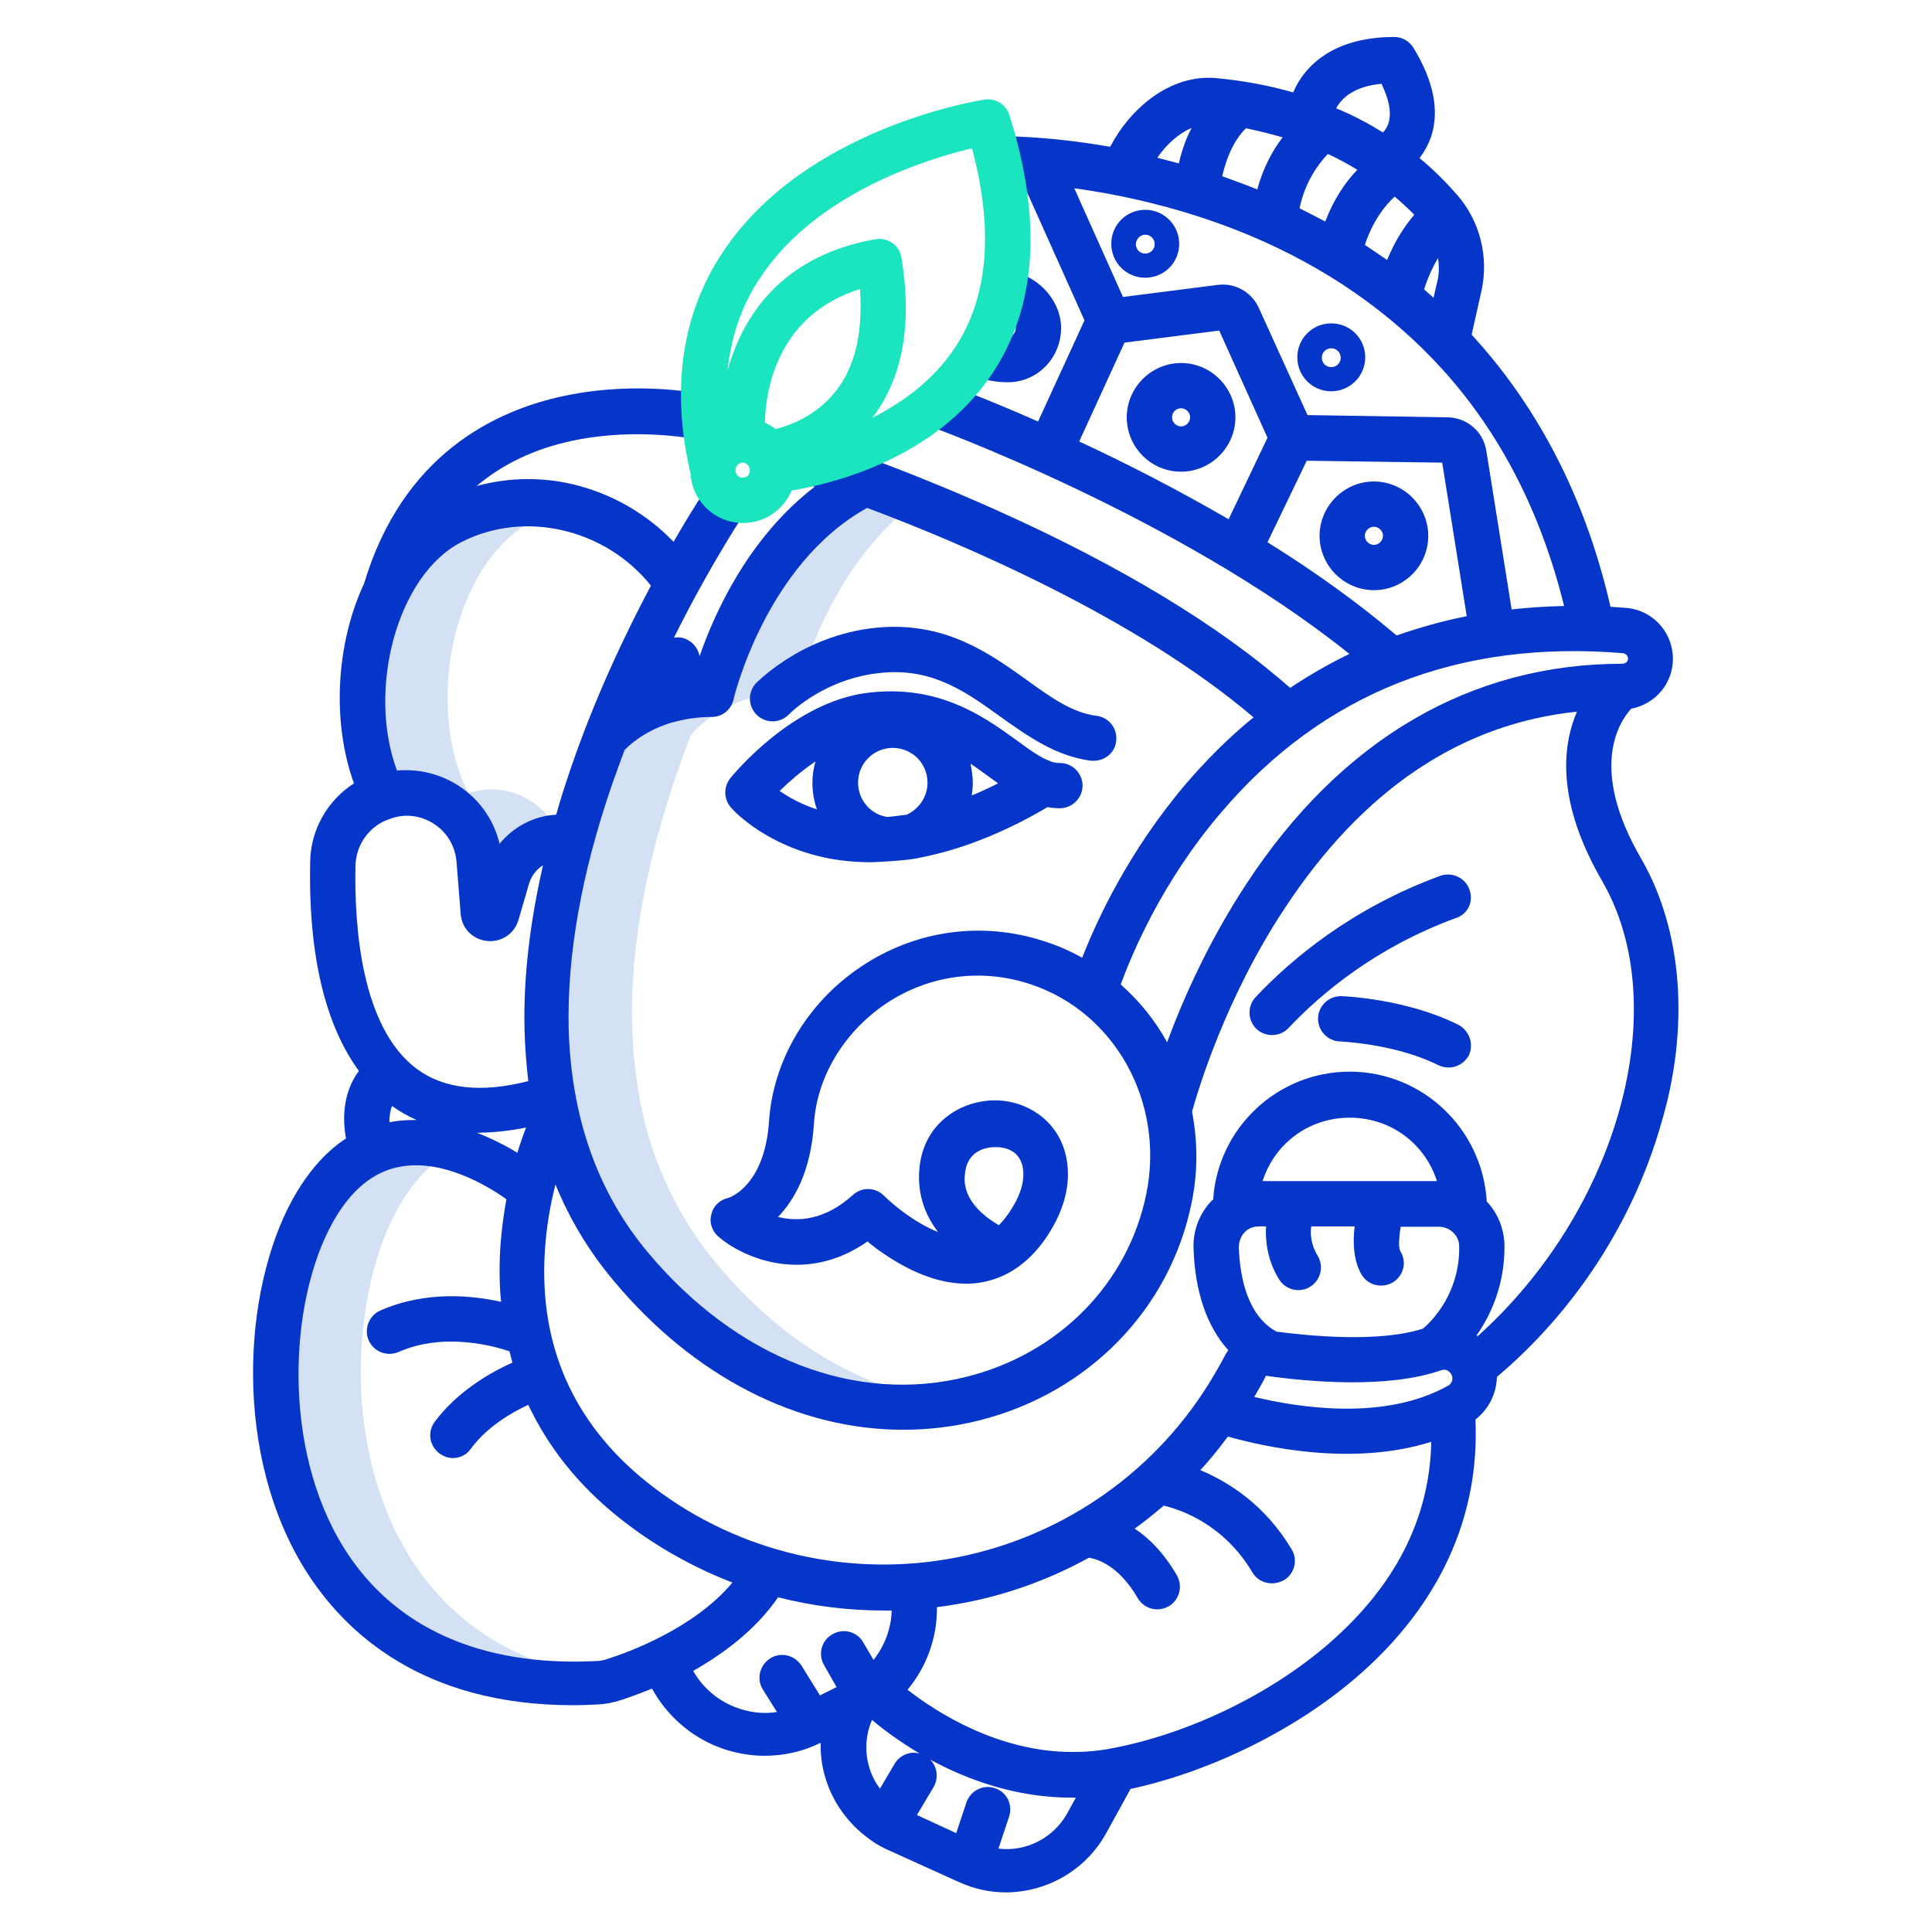 <svg id="Layer_1" enable-background="new 0 0 512 512" height="512" viewBox="0 0 512 512" width="512" xmlns="http://www.w3.org/2000/svg"><g><g fill="#d4e1f4"><path d="m189.9 334.9c-9.8-11.8-16.6-25.8-19.8-40.8-.3-1.4-.6-2.9-.8-4.3-4-22.5-1-46.3 5-68.4 2.5-9 5.4-17.9 8.8-26.6.3-.4 5.6-6.9 16.2-10 3.9-1.2 8-1.7 12.1-1.7 0 0 7.4-32.3 31.5-50.2-5.5-2.2-10.5-4.2-14.7-5.7-31.5 15.6-40.8 56-40.8 56-4.1 0-8.2.6-12.1 1.7-10.6 3.2-15.9 9.6-16.2 10-3.4 8.7-6.3 17.6-8.8 26.6-6 22.2-9 46-5 68.4.2 1.5.5 2.9.8 4.3 3.1 15 9.9 29 19.8 40.8 25.6 30.6 57 40.5 83.9 36.3-20.4-3.2-41.6-14.5-59.9-36.4z"/><path d="m84.8 412.8c9.5 15.1 24.6 26.9 47 31.1 9 1.6 18.1 2.1 27.2 1.4 0 0 .7-.2 1.9-.6-1.8-.2-3.5-.5-5.2-.8-22.4-4.2-37.5-16-47-31.1-8.3-13.2-12.2-28.9-13-44.2-.8-18.4 3-36.1 9.6-48.1 4.7-8.5 10.2-13.5 16-16.1-7.3-2.6-15.9-3.7-24 0-5.8 2.6-11.3 7.6-16 16.1-6.6 12-10.4 29.8-9.6 48.1.8 15.3 4.8 31 13.1 44.2z"/><path d="m106.2 209.2c10.1 0 18.6 7.8 19.3 17.9l1.1 13.8c.2 1 1.1 1.6 2.1 1.5.7-.1 1.2-.6 1.4-1.3l2.8-9.6c1.9-6.6 8.2-11 15.1-10.5-3.9-9.3-14.3-14-23.9-10.8-7.7-15.4-7.1-37 .5-53.3 3.9-8.5 9.8-15.5 17.4-19.4 2.7-1.4 5.6-2.5 8.6-3.3-10.9-3-22.5-1.8-32.6 3.3-7.6 3.9-13.4 10.9-17.4 19.4-7.6 16.3-8.2 37.9-.5 53.3 2-.6 4.1-1 6.1-1z"/></g><g id="XMLID_1_" fill="#0635c9"><path id="XMLID_134_" d="m434.9 227.5c-14-24.1-5.7-36.3-2.6-39.7 3.7-.7 7-2.9 9-6.1 2.5-4 2.7-9 .6-13.2s-6.2-7-10.9-7.4c-1.4-.1-2.8-.2-4.2-.3-7.2-31.4-20.9-54.8-36.8-72.1l2.6-11.6c2-9-.4-18.5-6.4-25.4-2.7-3.1-6-6.5-10-9.8 1.2-1.6 2.3-3.5 3.1-5.8 2.2-6.8.6-14.7-4.7-23.4-1.1-1.8-3-2.9-5.1-2.9-16.1 0-23.8 7.6-26.8 14.7-6.2-1.8-13-3.1-20.4-3.8-12.1-1.1-22.7 7.9-28.1 18.2-17.1-3-29-2.8-29.8-2.8l.1 6v.5l.1 5.5c.1 0 2.4 0 6.4.2l16.4 36.6-12.3 26.8c-14.5-6.4-24.5-10-25.6-10.4l-2.1 5.8-.1.3-1.9 5.2c.7.2 66.6 24.1 112.2 60.7-5.6 2.7-10.9 5.8-15.7 9-18.6-16.4-44.8-32.3-77.8-47.1-26.1-11.7-46.4-18.3-47.2-18.5l-1.8 5.7-.2.5-1.7 5.2c.1 0 1 .3 2.7.9-17.6 13.5-26.6 33.6-30.5 44.9-.4-2.2-2-4.1-4.3-4.8-.8-.2-1.7-.3-2.5-.1 10.2-20.5 19.4-34 19.5-34.2l-9.9-6.8c-.4.5-4.3 6.2-9.7 15.6-6.8-7.1-15.4-12.2-24.9-14.8-9.1-2.5-18.5-2.4-27.3 0 6.9-5.8 15.4-9.9 25.4-12 17.4-3.7 33.1-.3 33.3-.3l1.3-5.9-1.3 5.9 1.2-5.4.1-.5.1-.5 1.2-5.4c-.7-.2-18.1-4-38 .2-18.6 3.9-42.9 15.7-53.1 49.7-7.6 16.3-8.5 37-2.7 53-7 4.5-11.5 12.3-11.6 20.8-.6 28.6 5.6 45.4 12.9 55.4-4.2 5.7-4.4 12.6-3.4 17.9-5.5 3.6-10.2 9-14.2 16.2-13.3 24.3-15.7 67.7 3.5 98.3 10.4 16.5 31 35.7 70.9 35.7 2.1 0 4.3-.1 6.5-.2 2.1-.1 4.2-.5 6.3-1.2s4.9-1.7 8.1-3c3.8 7 10.1 12.6 17.6 15.5 3.9 1.5 8.1 2.3 12.2 2.3 5.1 0 10.1-1.1 14.8-3.4h.1c-.1 3.4.4 6.8 1.5 10.1 2.2 6.6 6.6 12.2 12.3 16 0 0 .1 0 .1.1 1.2.8 2.5 1.5 3.8 2.1l19 8.6c4 1.8 8.2 2.7 12.3 2.7 10.7 0 21.1-5.7 26.6-15.6l6.5-11.8c21.5-4.7 43.8-15.7 60.1-29.8 21.7-18.8 32.5-42.3 31.3-68.1 3.5-2.7 5.6-6.9 5.7-11.3 20.7-17.5 36-41.1 43.4-66.7 7.8-25.8 5.8-51.7-5.2-70.7zm-331 65.6c2.1 1.5 4.2 2.7 6.5 3.7-2.2 0-4.4.1-6.6.5-.2 0-.4.1-.6.1 0-1.3.1-2.8.7-4.3zm18.3-149.4c16.9-8.7 38.3-3.5 50.3 11.5-6.9 13-14.9 29.8-21.3 48.6-1.4 4.1-2.7 8.1-3.8 12.1-5.9.3-11.3 3.2-15 7.7-1.5-6.2-5.2-11.6-10.6-15.2-5-3.3-10.8-4.7-16.6-4.2-8-21.5.1-51.8 17-60.5zm210 46.4c-7 5.7-12.9 11.8-17.9 17.6-15.2 17.9-23.6 36.1-27.5 46.1-3.1-1.7-6.4-3.2-9.9-4.3-16.6-5.5-34.4-3-48.9 6.8-14.1 9.5-23.1 24.7-24.2 40.8-1.1 16.7-9.9 20.1-10.9 20.4-2.2.5-3.9 2.1-4.4 4.4-.6 2.2.3 4.6 2.1 6 6.8 5.7 23 12.5 39.3 1.1 1.5 1.3 3.4 2.7 5.6 4.1 8 5.2 15.7 7.6 22.7 7 7.5-.7 14-4.8 18.9-11.9 4.1-6 6.1-12 5.9-17.8-.4-12.1-9.8-18.6-19-18.8-9.5-.1-19.6 6.2-20.4 18.7-.3 4.7.6 10.5 5 16.2-6.3-2.5-12-7.3-14.3-9.6s-5.9-2.4-8.3-.2c-7.5 6.8-14.7 7.1-19.8 5.8 4.4-4.6 8.7-12.2 9.5-24.7.8-12.4 7.9-24.2 18.9-31.7 11.4-7.7 25.4-9.6 38.4-5.3 22.5 7.4 35.7 31.3 30.8 55.5-4.8 23.7-23 42.3-47.4 48.5-29.5 7.5-61.2-4.8-84.7-32.9-13.4-16-20.4-36-21-59.6-.4-19.3 3.4-40.9 11.5-64.4 1.1-3.1 2.2-6.1 3.3-9.1 1.4-1.5 5.6-5.3 12.8-7.4h.1c2.9-.8 6.3-1.4 10.2-1.4 2.8 0 5.2-1.9 5.8-4.7.1-.4 8.5-35.8 35.4-50.7 24.9 9.3 71.4 29.1 102.4 55.5zm7.7-153.7c-2.6 3.4-5.2 8.1-6.7 13.8-3.2-1.3-6.3-2.4-9.3-3.5 1.7-7.4 4.6-11.1 6.3-12.7 3.4.7 6.6 1.5 9.7 2.4zm26.2-14.2c2 4.1 2.7 7.6 1.9 10.3-.3 1.1-.9 2-1.5 2.6-3.7-2.3-7.8-4.5-12.4-6.4 1.4-2.6 4.6-5.8 12-6.5zm14.8 52.4-1 4.3c-.8-.7-1.7-1.5-2.5-2.2 1.1-3.4 2.4-6.2 3.7-8.3.3 2.1.3 4.2-.2 6.2zm-29.7-15.9c-2.3-1.2-4.6-2.4-6.8-3.5 1.4-6.9 5-11.8 7.5-14.4 2.8 1.3 5.4 2.7 7.8 4.2-3.1 3.2-6.2 7.7-8.5 13.7zm10.5 6.2c2.2-6.6 5.5-10.6 7.9-12.8 1.9 1.6 3.6 3.2 5.2 4.8-2.3 2.7-5 6.6-7.2 12-2-1.4-4-2.7-5.9-4zm-49.3-21.6c-1.9-.5-3.8-1-5.7-1.5 2.4-3.5 5.6-6.4 9.1-7.9-1.4 2.6-2.5 5.6-3.4 9.4zm18.8 19.1c20.2 8.5 37.2 20.3 50.8 35.2 15.5 17 26.4 38.2 32.5 63-4.8.1-9.4.4-13.9.9l-6.7-42c-.8-5.1-5.1-8.8-10.2-8.9l-37.2-.6-12.9-28.4c-1.9-4.2-6.3-6.7-10.9-6.1l-25.1 3.2-12.9-28.8c12.4 1.7 29 5.2 46.5 12.5zm-33.2 28.4 25.1-3.2 12.8 28.4-10.3 21.6c-14-8.1-27.7-15.1-39.6-20.6zm48.3 31.3 35.9.5 6.5 40.7c-6.6 1.3-12.8 3.1-18.6 5.1-10.6-9-22.3-17.3-34.2-24.7zm83.8 51c.7.1 1 .5 1.2.8.1.3.3.8-.1 1.4-.3.4-.7.6-1.3.6-39.9 0-74.4 19.8-99.7 58.5-10.1 15.4-16.8 30.7-20.9 41.8-3.2-5.8-7.4-11-12.3-15.3 2.9-7.9 10.9-27.3 26.8-45.8 26.9-31.5 62.7-45.6 106.3-42zm-193 294.3-3.9 6.6c-1.2-1.6-2.1-3.3-2.7-5.2-1.4-4.3-1.2-8.9.6-13 2.8 2.4 7.1 5.6 12.6 8.9-2.5-.7-5.2.4-6.6 2.7zm18.6-156.1c.4-5.6 4.5-7.3 8.1-7.3h.2c1.6 0 7 .4 7.2 6.9.1 3.2-1.2 6.7-3.8 10.5-.9 1.3-1.8 2.4-2.7 3.3-9.5-5.6-9.2-11.4-9-13.4zm-116.3-12.5c-.7 1.9-1.5 4.1-2.3 6.7-2.9-1.8-6.6-3.7-10.7-5.3h.6c4-.1 8.1-.5 12.4-1.4zm195.2 14.2c3.2-10 12.3-16.8 23.1-16.8s19.9 6.8 23.1 16.8zm-4.8 13.6c1-1.1 2.4-1.6 3.9-1.6h1.8c-.2 4 .4 9.1 3.5 14.1 1.1 1.8 3.1 2.8 5.1 2.8 1.1 0 2.2-.3 3.1-.9 2.8-1.7 3.7-5.4 2-8.2-1.8-2.9-2-5.8-1.7-7.8h11.5c-.5 4-.4 9.1 1.9 12.9 1.1 1.8 3.1 2.8 5.1 2.8 1.1 0 2.2-.3 3.2-.9 2.8-1.8 3.7-5.4 1.9-8.2-.5-.9-.4-3.5.1-6.5h10.1c2.9 0 5.4 2.3 5.4 5.2.2 12.4-7.3 19.9-9.6 21.8-11.8 3.8-30.3 1.9-38.8.8-7.7-4.2-9.7-14.3-10-22.3 0-1.5.5-2.9 1.5-4zm2.6 43.6c1.1-1.9 2.2-3.8 3.1-5.6 11.3 1.6 32.3 3.5 46.5-1.5.7-.2 1.2-.1 1.6.1.3.2.9.6 1.2 1.4.3 1-.1 2.1-1 2.6-16.9 9.5-39.8 5.8-51.4 3zm-217.3-151.8c3.5 2.3 5.6 6 5.9 10.2l1.1 13.8c0 .2 0 .4.1.6.6 3.6 3.6 6.2 7.3 6.4 3.6.2 6.9-2.1 7.9-5.6l2.8-9.6c.6-2.1 2-3.8 3.7-4.9-3.5 15.3-5.2 29.8-4.9 43.3.1 4.8.5 9.4 1 13.9-12.4 3.2-22.3 2.1-29.5-3.2-15-11.1-16.6-38.5-16.3-53.8.1-5.7 3.8-10.8 9.2-12.5 4-1.5 8.2-.9 11.7 1.4zm-9.1 90.8c11.2-2.1 23 4.9 28.2 8.6-.7 3.9-1.3 8.2-1.6 12.6-.3 5-.3 9.9.2 14.6-7.6-1.7-19.9-3-32 2.3-3 1.3-4.4 4.9-3.1 7.9s4.9 4.4 7.9 3.1c12.5-5.5 26.1-1.3 29.4-.2.3 1 .5 2 .8 3-5.6 2.5-14.5 7.5-20.6 15.7-2 2.7-1.4 6.4 1.3 8.4 1.1.8 2.3 1.2 3.5 1.2 1.8 0 3.7-.8 4.8-2.5 4.3-5.8 10.8-9.6 15.2-11.6 5.3 11.2 13.2 21.2 23.8 29.7 9.2 7.4 19.5 13.2 30.3 17.4-10 12-27.3 18.4-33 20.2-1.1.4-2.2.6-3.2.6-30.4 1.5-53.5-8.8-66.7-29.9-16.6-26.5-14.6-65.4-3.1-86.2 4.7-8.5 10.7-13.6 17.9-14.9zm100.2 114.1c9.1 2.3 18.4 3.5 27.9 3.5h2.2c-.1 4.8-1.9 9.4-4.8 13.1l-2.7-4.6c-1.6-2.9-5.3-3.9-8.2-2.2-2.9 1.6-3.9 5.3-2.2 8.2l3.3 5.8-4.4 2.2-4.9-7.9c-1.8-2.8-5.5-3.7-8.3-1.9s-3.7 5.5-1.9 8.3l3.7 5.9c-3.7.6-7.5.1-11.1-1.3-4.8-1.9-8.6-5.2-11.1-9.6 8.1-4.6 16.6-10.9 22.5-19.5zm57.5 50.6c-3.1-1.1-6.5.6-7.6 3.8l-2.7 8.1-10.4-4.8 4.4-7.4c1.4-2.4 1-5.4-.9-7.3 9.7 5.3 22.7 10.1 37.5 10.1h1.1l-2.3 4.2c-3.7 6.6-11 10.2-18.2 9.3l2.8-8.4c1.1-3.2-.6-6.6-3.7-7.6zm31.1-10.6c-3.6.7-7.1 1-10.5 1-19.9 0-36.2-10.6-43.8-16.5 5.1-6.1 7.9-13.9 7.8-21.9 1.6-.2 3.2-.4 4.8-.7 12.6-2.1 24.6-6.4 35.5-12.4 2.3.4 7.9 2.1 12.9 10.7 1.1 1.9 3.1 3 5.2 3 1 0 2.1-.3 3-.8 2.9-1.7 3.8-5.3 2.2-8.2-3.5-6-7.4-9.9-11.2-12.4 2.7-1.9 5.2-4 7.7-6.1 4.9 1.2 16 5.1 23.5 17.7 1.1 1.9 3.1 2.9 5.2 2.9 1 0 2.1-.3 3.1-.8 2.9-1.7 3.8-5.4 2.1-8.2-7.1-11.9-16.8-17.9-24.2-21 2.6-2.8 5-5.8 7.3-8.9 9.6 2.7 32.9 8 53.9 1.4-.4 20.3-9.6 38.3-27.3 53.6-15.4 13.3-36.8 23.7-57.2 27.6zm96.8-109.2c-.1-.1-.2-.1-.3-.2 3.8-5.4 7.5-13.4 7.4-23.9-.1-4.5-1.8-8.5-4.7-11.6-1.1-19.1-16.9-34.4-36.3-34.4-19.2 0-35 15-36.2 33.9-.1.1-.2.2-.3.2-3.3 3.4-5.1 8-4.9 12.8.4 11.6 3.6 20.7 9.2 26.9-.2.4-.5.7-.7 1.1-1.3 2.5-2.8 5.1-4.4 7.7-15.3 24.7-40.6 41.7-69.4 46.6-28.4 4.8-57.5-2.7-79.8-20.6-19.3-15.6-28.4-36.1-26.8-61.1.4-6.5 1.5-12.5 2.8-17.6 3.8 9.3 9 17.9 15.5 25.6 21.3 25.5 48.9 39.4 76.6 39.4 6.8 0 13.6-.8 20.3-2.5 28.9-7.3 50.5-29.5 56.2-57.7 1.7-8.2 1.6-16.3.1-24.1 1.6-5.7 8.8-30 24.5-53.8 20.7-31.5 46.7-49 77.5-52.2-3.9 9.1-5.5 23.9 6.7 44.9 19.3 33.4 4.1 87.3-33 120.6z"/><path id="XMLID_159_" d="m389.4 235.7c-1.1-3.1-4.6-4.7-7.7-3.6-23.5 8.6-39.6 22.2-48.9 32.1-2.3 2.4-2.2 6.2.2 8.5 1.2 1.1 2.6 1.6 4.1 1.6 1.6 0 3.2-.6 4.4-1.9 8.5-9 23-21.3 44.3-29.1 3.2-1 4.8-4.4 3.6-7.6z"/><path id="XMLID_160_" d="m386.5 271.6c-13.7-6.9-30.3-7.6-31-7.6-3.3-.1-6.1 2.5-6.2 5.8s2.5 6.1 5.8 6.2c.1 0 14.8.6 26.1 6.3.9.4 1.8.6 2.7.6 2.2 0 4.3-1.2 5.4-3.3 1.3-2.9.1-6.5-2.8-8z"/><path id="XMLID_161_" d="m200.4 181c-2.3 2.4-2.2 6.2.2 8.5s6.2 2.2 8.5-.2c.1-.1 9.8-10.1 25.8-11.1 12.8-.8 21.3 5.3 30.3 11.8 7.2 5.1 14.6 10.4 23.9 11.6h.8c3 0 5.6-2.2 5.9-5.2.4-3.3-1.9-6.3-5.2-6.7-6.4-.8-12-4.8-18.5-9.5-9.8-7-21-15-38-14-20.5 1.3-33.1 14.3-33.7 14.8z"/><path id="XMLID_164_" d="m280.7 202.2c-.6 0-1.3-.1-1.9-.3-.2-.1-.4-.1-.5-.2-2.6-.9-5.6-3.1-9-5.6-8.7-6.3-20.6-14.8-39.4-12.5-20 2.5-35.7 21.8-36.4 22.7-1.8 2.3-1.7 5.5.2 7.7.3.4 7.9 8.9 22.5 12.7 4.9 1.3 9.8 1.8 14.7 1.8 1.2 0 10.6-.5 12.8-1.2 12.7-2.4 24.6-7.9 33.9-13.4 1.1.2 2.2.3 3.4.3 3.3-.1 5.9-2.8 5.9-6.1-.1-3.3-2.8-6-6.2-5.9zm-45.6 14.3c-4.4-.7-7.7-4.5-7.7-9.1 0-5.1 4.1-9.2 9.2-9.2s9.2 4.1 9.2 9.2c0 3.8-2.3 7-5.5 8.5-1.8.2-3.6.5-5.2.6zm22.1-14.1c1.7 1.1 3.4 2.4 5.1 3.6.7.5 1.5 1.1 2.2 1.6-2.4 1.2-4.7 2.3-7 3.2.2-1.1.3-2.2.3-3.3 0-1.8-.3-3.5-.6-5.1zm-41.1-.6c-.5 1.8-.8 3.6-.8 5.6 0 2.5.4 4.9 1.2 7.1-4.3-1.4-7.6-3.3-9.9-4.9 2.6-2.5 5.8-5.3 9.5-7.8z"/><path id="XMLID_169_" d="m312.5 64.6c0-4.9-4-9-9-9s-9 4-9 9 4 9 9 9 9-4 9-9zm-9-2.4c1.4 0 2.5 1.1 2.5 2.5s-1.1 2.5-2.5 2.5-2.5-1.1-2.5-2.5c.1-1.4 1.2-2.5 2.5-2.5z"/><path id="XMLID_172_" d="m352.8 103.7c4.9 0 9-4 9-9s-4-9-9-9-9 4-9 9 4 9 9 9zm0-11.4c1.4 0 2.5 1.1 2.5 2.5s-1.1 2.5-2.5 2.5-2.5-1.1-2.5-2.5 1.1-2.5 2.5-2.5z"/><path id="XMLID_175_" d="m313 125c7.9 0 14.4-6.5 14.4-14.4s-6.5-14.4-14.4-14.4-14.4 6.5-14.4 14.4 6.4 14.4 14.4 14.4zm0-16.8c1.3 0 2.4 1.1 2.4 2.4s-1.1 2.4-2.4 2.4-2.4-1.1-2.4-2.4 1-2.4 2.4-2.4z"/><path id="XMLID_178_" d="m378.5 142c0-7.9-6.5-14.4-14.4-14.4s-14.4 6.5-14.4 14.4 6.5 14.4 14.4 14.4 14.4-6.4 14.4-14.4zm-14.4-2.4c1.3 0 2.4 1.1 2.4 2.4s-1.1 2.4-2.4 2.4-2.4-1.1-2.4-2.4 1.1-2.4 2.4-2.4z"/><path id="XMLID_179_" d="m267.1 101.3c7.9 0 14.1-6.5 14.1-14.4 0-7.8-7.2-15.3-16.2-15.3v5.5 1 5.5c2 0 4.2 2.3 4.2 3.3 0 1.3-.9 2.4-2.3 2.4-3 0-5-1-5-1l-2.7 5.3-.2.4-2.6 4.9c.5.2 4.7 2.4 10.7 2.4z"/></g><path id="XMLID_2_" d="m267.5 30.5c-.9-2.8-3.7-4.6-6.6-4.1-1.9.3-47.1 7.5-69 39.9-11.2 16.5-14.2 36.5-8.9 59.2.4 7.3 6.5 13.1 13.9 13.1 5.8 0 10.7-3.5 12.9-8.6 10.7-1.8 38-8.3 53.1-30.9 11.8-17.6 13.4-40.7 4.6-68.6zm-70.7 96.1c-1.1 0-1.9-.9-1.9-2s.9-2 1.9-2 1.9.9 1.9 2c.1 1.2-.8 2-1.9 2zm24.9-23.2c-5.1 6.7-12.4 9.4-16.2 10.3-.8-.7-1.8-1.2-2.8-1.7.2-8.7 3.3-28.5 25.2-35.4.8 11.3-1.2 20.3-6.2 26.8zm31.2-11c-5.7 8.5-13.8 14.3-21.7 18.3 8-10.5 10.6-24.7 7.7-42.4-.3-1.6-1.1-3-2.4-3.9s-2.9-1.3-4.5-1c-23.5 4.1-33.5 18.7-37.7 30.2-.6 1.6-1.1 3.1-1.5 4.6 1-9.3 3.9-17.7 9-25.1 14.9-22.1 44-31 55.8-33.8 5.8 21.8 4.3 39.7-4.7 53.1z" fill="#1ae5be"/></g></svg>